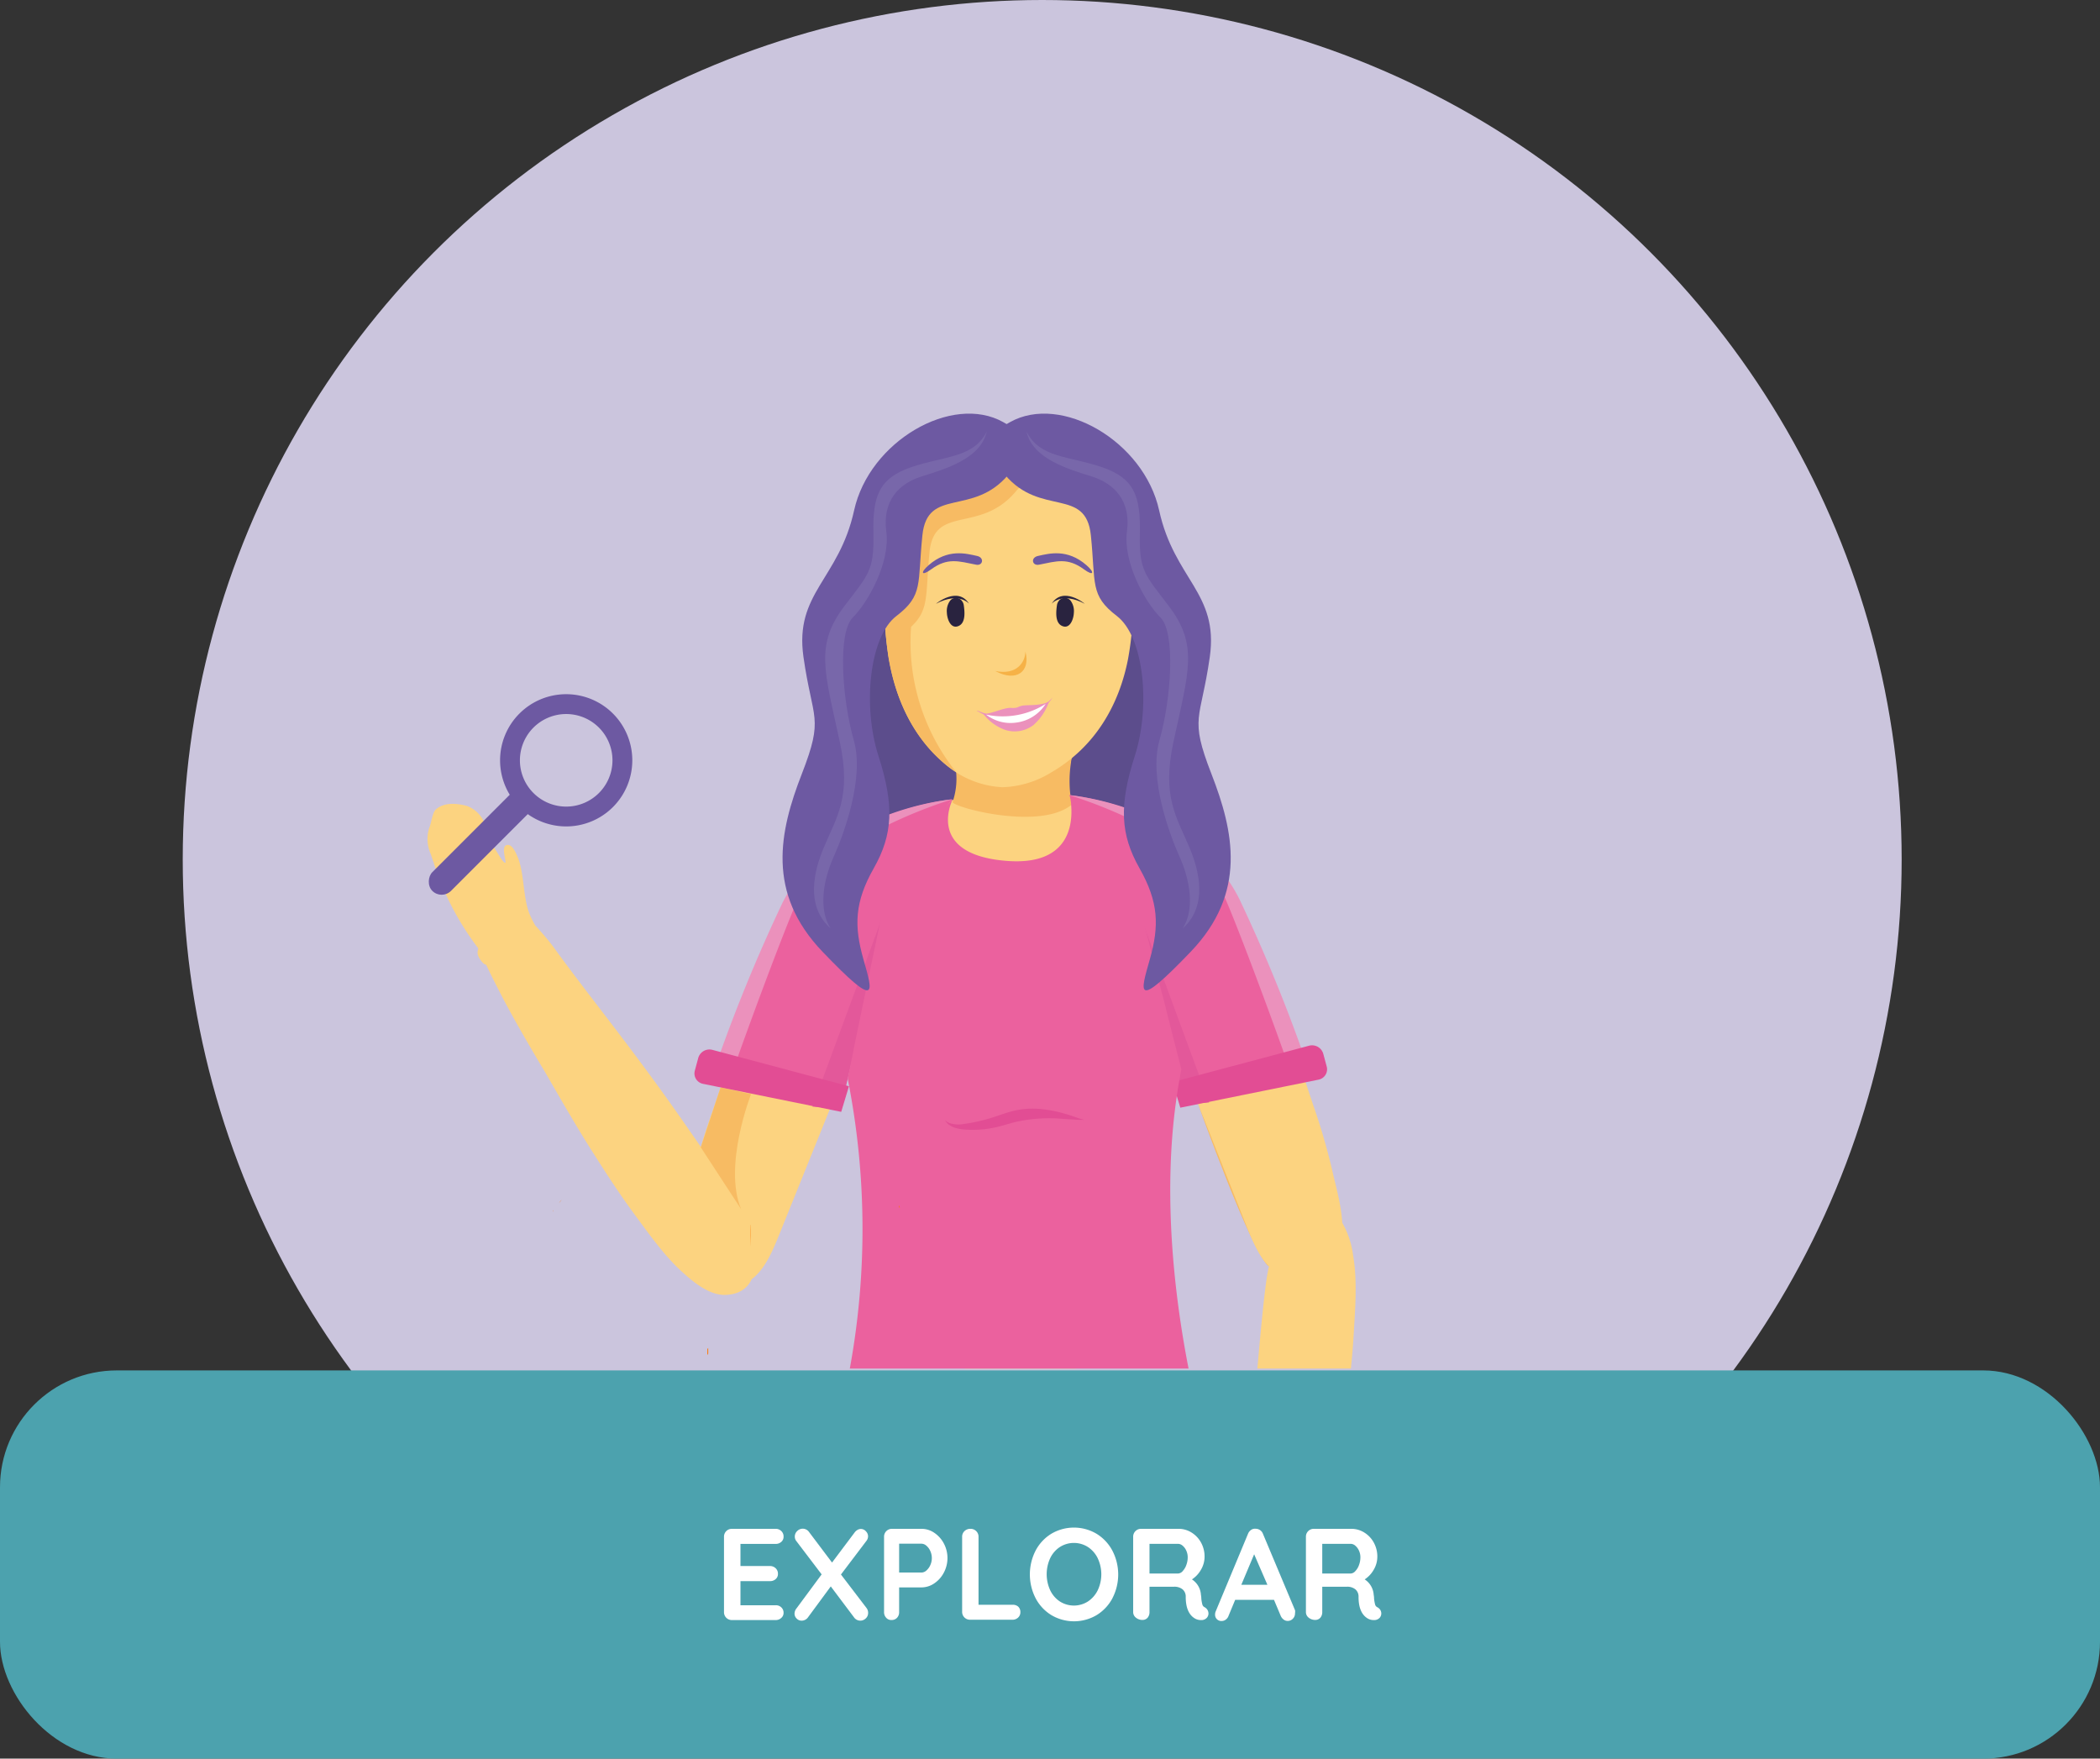 <svg id="Layer_1" data-name="Layer 1" xmlns="http://www.w3.org/2000/svg" viewBox="0 0 317.64 266"><rect x="0" y="0" width="317.64" height="266" fill="#333333" stroke="none"/><defs><style>.cls-1{fill:#cbc5dd;}.cls-2{fill:#4ca2ae;}.cls-3{fill:#fff;}.cls-4{fill:#5c4d8c;}.cls-13,.cls-15,.cls-16,.cls-4,.cls-7{fill-rule:evenodd;}.cls-5{fill:#fcd380;}.cls-6{fill:none;}.cls-7,.cls-8{fill:#f7bb63;}.cls-9{fill:#eb619e;}.cls-10{fill:#e3589a;}.cls-11{fill:#eb91bc;}.cls-12{fill:#e24d94;}.cls-13{fill:#f6b247;}.cls-14{fill:#29233f;}.cls-15,.cls-18{fill:#6d59a2;}.cls-16{fill:#7867aa;}.cls-17{fill:#ff7701;}</style></defs><title>explorar</title><circle class="cls-1" cx="157.64" cy="130" r="130"/><rect class="cls-2" y="207.28" width="317.64" height="58.72" rx="17.67" ry="17.67"/><path class="cls-3" d="M118.17,243.11a1.1,1.1,0,0,1,.35.8,1,1,0,0,1-.35.81,1.22,1.22,0,0,1-.86.32h-6.6a1.18,1.18,0,0,1-1.2-1.2V232.44a1.18,1.18,0,0,1,1.2-1.2h6.6a1.2,1.2,0,0,1,.86.33,1.1,1.1,0,0,1,.35.84,1,1,0,0,1-.34.8,1.23,1.23,0,0,1-.87.31H112v3.35h4.46a1.2,1.2,0,0,1,.86.33,1.1,1.1,0,0,1,.35.84,1,1,0,0,1-.34.8,1.23,1.23,0,0,1-.87.31H112v3.65h5.34A1.17,1.17,0,0,1,118.17,243.11Z"/><path class="cls-3" d="M131.07,243.22a1.18,1.18,0,0,1,.24.73,1.09,1.09,0,0,1-.37.85,1.16,1.16,0,0,1-1.77-.18l-3.51-4.67-3.41,4.63a1.18,1.18,0,0,1-1,.55,1,1,0,0,1-.75-.32,1,1,0,0,1-.32-.73,1.28,1.28,0,0,1,.3-.81l3.8-5.14-3.8-5a1.09,1.09,0,0,1-.26-.71,1.13,1.13,0,0,1,.37-.85,1.16,1.16,0,0,1,1.79.16l3.47,4.61,3.39-4.51a1.45,1.45,0,0,1,.45-.42,1,1,0,0,1,.51-.15,1,1,0,0,1,.77.35,1.07,1.07,0,0,1,.33.76,1.15,1.15,0,0,1-.26.71l-3.84,5.07Z"/><path class="cls-3" d="M141.3,231.83a4.45,4.45,0,0,1,1.46,1.62,4.7,4.7,0,0,1,0,4.42,4.42,4.42,0,0,1-1.46,1.63,3.41,3.41,0,0,1-1.91.6H136v3.73a1.21,1.21,0,0,1-.32.87,1.08,1.08,0,0,1-.83.33,1,1,0,0,1-.81-.34,1.22,1.22,0,0,1-.32-.86V232.44a1.18,1.18,0,0,1,1.2-1.2h4.49A3.41,3.41,0,0,1,141.3,231.83Zm-1.17,5.71a2.32,2.32,0,0,0,.59-.82,2.57,2.57,0,0,0,0-2.11,2.22,2.22,0,0,0-.59-.81,1.15,1.15,0,0,0-.74-.31H136v4.36h3.43A1.13,1.13,0,0,0,140.13,237.54Z"/><path class="cls-3" d="M154,243a1.1,1.1,0,0,1,.34.84,1.08,1.08,0,0,1-.34.82,1.2,1.2,0,0,1-.86.33h-6.41a1.18,1.18,0,0,1-1.2-1.2V232.44a1.15,1.15,0,0,1,.36-.86,1.25,1.25,0,0,1,.91-.34,1.18,1.18,0,0,1,.85.34,1.15,1.15,0,0,1,.36.86v10.29h5.14A1.2,1.2,0,0,1,154,243Z"/><path class="cls-3" d="M168.28,241.71a6.65,6.65,0,0,1-2.39,2.57,6.72,6.72,0,0,1-6.88,0,6.57,6.57,0,0,1-2.38-2.57,7.89,7.89,0,0,1,0-7.15A6.56,6.56,0,0,1,159,232a6.72,6.72,0,0,1,6.88,0,6.64,6.64,0,0,1,2.39,2.57,7.81,7.81,0,0,1,0,7.15Zm-2.23-6a4.29,4.29,0,0,0-1.48-1.71,3.95,3.95,0,0,0-4.27,0,4.17,4.17,0,0,0-1.46,1.7,5.81,5.81,0,0,0,0,4.81,4.17,4.17,0,0,0,1.46,1.71,3.95,3.95,0,0,0,4.27,0,4.3,4.3,0,0,0,1.48-1.71,5.66,5.66,0,0,0,0-4.79Z"/><path class="cls-3" d="M182.64,243.51a1.06,1.06,0,0,1,.15.53,1,1,0,0,1-.24.65,1.11,1.11,0,0,1-.91.35,1.77,1.77,0,0,1-.87-.22q-1.42-.81-1.42-3.29a1.43,1.43,0,0,0-.46-1.12,1.94,1.94,0,0,0-1.33-.41h-3.69v3.82a1.3,1.3,0,0,1-.29.87,1,1,0,0,1-.76.33,1.53,1.53,0,0,1-1-.34,1.06,1.06,0,0,1-.42-.86V232.44a1.18,1.18,0,0,1,1.2-1.2h5.68a3.65,3.65,0,0,1,1.93.55,4.08,4.08,0,0,1,1.45,1.52,4.35,4.35,0,0,1,.54,2.17,3.85,3.85,0,0,1-.53,1.92,4.25,4.25,0,0,1-1.38,1.49,3,3,0,0,1,1.36,2.33,3.27,3.27,0,0,1,.06.61,6.13,6.13,0,0,0,.16.88.65.65,0,0,0,.36.4A1.18,1.18,0,0,1,182.64,243.51Zm-3.76-5.87a2.52,2.52,0,0,0,.55-.9,3.34,3.34,0,0,0,.22-1.21,2.37,2.37,0,0,0-.22-1,2.07,2.07,0,0,0-.55-.74,1.08,1.08,0,0,0-.69-.28h-4.32V238h4.32A1,1,0,0,0,178.89,237.64Z"/><path class="cls-3" d="M195.88,244a1.12,1.12,0,0,1-.33.84,1.07,1.07,0,0,1-.77.33,1,1,0,0,1-.64-.22,1.41,1.41,0,0,1-.44-.59l-1-2.38h-5.87l-1,2.41a1.21,1.21,0,0,1-.42.58,1,1,0,0,1-.62.21.94.94,0,0,1-1-1,1.28,1.28,0,0,1,.06-.37l4.91-11.79a1.3,1.3,0,0,1,.47-.61,1,1,0,0,1,.71-.18,1.16,1.16,0,0,1,.66.21,1.17,1.17,0,0,1,.44.58l4.85,11.55A1.35,1.35,0,0,1,195.88,244Zm-8.12-4.3h3.94l-2-4.61Z"/><path class="cls-3" d="M208.78,243.51a1.05,1.05,0,0,1,.15.53,1,1,0,0,1-.24.65,1.12,1.12,0,0,1-.91.35,1.77,1.77,0,0,1-.87-.22q-1.42-.81-1.42-3.29a1.43,1.43,0,0,0-.46-1.12,1.94,1.94,0,0,0-1.33-.41H200v3.82a1.29,1.29,0,0,1-.29.87,1,1,0,0,1-.76.33,1.53,1.53,0,0,1-1-.34,1.06,1.06,0,0,1-.42-.86V232.44a1.18,1.18,0,0,1,1.2-1.2h5.68a3.66,3.66,0,0,1,1.93.55,4.08,4.08,0,0,1,1.45,1.52,4.35,4.35,0,0,1,.54,2.17,3.85,3.85,0,0,1-.53,1.92,4.25,4.25,0,0,1-1.38,1.49,3,3,0,0,1,1.36,2.33,3.27,3.27,0,0,1,.06.61,6.13,6.13,0,0,0,.16.88.65.65,0,0,0,.35.4A1.16,1.16,0,0,1,208.78,243.51ZM205,237.64a2.54,2.54,0,0,0,.55-.9,3.34,3.34,0,0,0,.22-1.21,2.37,2.37,0,0,0-.22-1,2.08,2.08,0,0,0-.55-.74,1.08,1.08,0,0,0-.69-.28H200V238h4.32A1,1,0,0,0,205,237.64Z"/><path class="cls-4" d="M152,186.27c14.58,0,26.47-25.19,26.47-56.08S166.53,74.11,152,74.11s-26.47,25.19-26.47,56.08S137.37,186.27,152,186.27Z"/><path class="cls-5" d="M162.76,207H145.91a24.71,24.71,0,0,1,16.86,0Z"/><path class="cls-5" d="M129.7,126.13c-2.41.5-4.41,2.44-6.08,4.54a49.5,49.5,0,0,0-6.32,10.77c-1.65,3.72-3,7.61-4.35,11.49q-2.65,7.68-5.26,15.39a96.75,96.75,0,0,0-2.93,9.79c-.81,3.61-2.42,8.45-1.17,11.92s5.82,5.23,8.85,4.14c2.65-1,4.11-4.19,5.3-7.13l13.83-34.27c1-2.43,5-12.21,5.55-14.81C138.43,132.23,137,124.61,129.7,126.13Z"/><path class="cls-5" d="M74.26,127.09l-8.67,3.37c-.14-.41-.28-.82-.42-1.25a5.49,5.49,0,0,1-.24-4c.29-.62.47-2.33,1-2.78,1.23-1.1,3.11-.95,4.7-.53a4.62,4.62,0,0,1,2.56,2.37A23,23,0,0,1,74.26,127.09Z"/><path class="cls-5" d="M79.92,140.94a44.78,44.78,0,0,1-6.25,4.92c-.21.13-.58,0-1.15-.91s-.07-1.38-.21-1.56a42.47,42.47,0,0,1-6.72-12.93l8.67-3.37a6.6,6.6,0,0,0,.6,1.3c.56.87,1.23,2.07,1.54,2.11s-.65-2.33.16-2.65,1.36.89,1.7,1.68c1.09,2.5.81,6.37,1.9,8.86C81.15,140.67,81.29,139.62,79.92,140.94Z"/><line class="cls-6" x1="79.64" y1="125" x2="74.26" y2="127.09"/><line class="cls-6" x1="65.59" y1="130.46" x2="61.64" y2="132"/><path class="cls-5" d="M109.72,195.86c-2,.07-4.13-1.33-6-3-2.89-2.47-5.22-5.76-7.67-9.08s-4.54-6.58-6.71-10c-2.85-4.49-6.35-10.73-7.19-12.12-1.73-2.85-4.77-8.11-6.32-11.14-1.67-3.27-4.36-8.28-4.62-11.89a3.42,3.42,0,0,1,3.35-3.54c2.34.23,7.46,5.8,9.27,8.31,5.42,7.49,11.81,15.16,19.73,26.55,1.46,2.1,7.36,10.54,8.57,12.89C114.76,188.06,115.87,195.65,109.72,195.86Z"/><path class="cls-7" d="M113.6,165.5s-4.25,10.83-1.5,17.39L106,173.54l3-9.07Z"/><path class="cls-7" d="M181.22,167s8.06,22.62,10.73,24.58Z"/><path class="cls-5" d="M176.93,124.81c2.38.5,4.35,2.43,6,4.53a49.5,49.5,0,0,1,6.21,10.76c1.62,3.71,3,7.6,4.27,11.49q2.6,7.68,5.16,15.38a97.61,97.61,0,0,1,2.88,9.79c.8,3.61,2.37,8.45,1.13,11.92a7.3,7.3,0,0,1-8.73,4.15c-2.61-1-4-4.18-5.21-7.13l-13.58-34.25c-1-2.43-4.87-12.2-5.45-14.81C168.32,130.92,169.69,123.3,176.93,124.81Z"/><path class="cls-5" d="M204.76,201.76c-.1,1.74-.25,3.49-.43,5.24H190.19c.28-3.25,1.08-12.41,1.62-14.83,0-.2.09-.41.14-.6h0c1.4-5.52,5.29-11.47,10-7.84A5.17,5.17,0,0,1,203,184.9h0v0a13.31,13.31,0,0,1,1.66,4.94C205.32,193.62,205,197.64,204.76,201.76Z"/><path class="cls-5" d="M179.52,157.6h0q-.29,1.38-.6,2.81c0,.17-.07.33-.11.5s-.12.58-.18.87h0c-.12.54-.23,1.08-.34,1.62h0c-.09.39-.17.78-.25,1.18h0c-.06.24-.11.49-.17.73h0c-1.38,6.66-2.64,13.46-2.63,18.19,0,10.11,2.82,17.28,4.1,23.47H129c1-6.17,3.65-12.95,3.67-23.47,0-5.67-2.07-14.3-4-22.13h0l0-.11c-.07-.26-.12-.51-.18-.76-.21-.82-.41-1.62-.6-2.42s-.41-1.69-.6-2.51h0c-1.09-4.58-1.86-8.42-1.74-10.56v0c.17-3.24.12-6.5.12-9.05v0a20.25,20.25,0,0,1,.26-4.36,15.33,15.33,0,0,1,1.53-2.73s0,0,0,0a14.92,14.92,0,0,1,2.18-2.67h0a5.67,5.67,0,0,1,1.1-.79,34.64,34.64,0,0,1,3.83-1.69,11.13,11.13,0,0,1,1.62-.46c1.6-.3,4.22-1.64,7.38-2.15L144,121h0l.19,0a14.06,14.06,0,0,1,2-.11c3.21,0,4.16-.69,6.95-.55,2.85-.13,3.67.22,6.95.27a12.12,12.12,0,0,1,1.74.09h.1l.17,0,.25,0a17.23,17.23,0,0,1,1.91.38l.08,0c2.24.57,4.23,1.44,5.63,1.86a6.31,6.31,0,0,0,.8.21,17.08,17.08,0,0,1,3.88,1.44h0c.7.33,1.24.61,1.42.71a5.09,5.09,0,0,1,.89.6,10.17,10.17,0,0,1,1.42,1.44,19.77,19.77,0,0,1,1.33,1.81,13.93,13.93,0,0,1,1.31,2.35,21.49,21.49,0,0,1,.26,4.68c0,1.83,0,4,0,6.26,0,.84,0,1.68.09,2.53C181.55,147.47,180.66,152.15,179.52,157.6Z"/><path class="cls-8" d="M162,115.32a18.09,18.09,0,0,0,.13,6.37,5.14,5.14,0,0,1-.82.56c-3.82,2.21-11,1.14-14.76.1-1.56-.44-2.54-.87-2.46-1.06a10.74,10.74,0,0,0,.37-5.6v-.05h0a17.25,17.25,0,0,0-.36-1.76h18.26c-.06.2-.12.4-.17.6S162,115,162,115.32Z"/><path class="cls-5" d="M133.72,83.16c0-9.86,8.59-17.85,19.2-17.85s19.2,8,19.2,17.85a16.66,16.66,0,0,1-.71,4.75c0,.39,0,.78,0,1.2a50.58,50.58,0,0,1-.8,10.64c-1.35,6.83-4.89,13.17-11.57,17.06a14.86,14.86,0,0,1-7.44,2.26,14.38,14.38,0,0,1-9.35-4.15c-8.21-7.54-8.92-18.88-8.34-29.58A16.66,16.66,0,0,1,133.72,83.16Z"/><path class="cls-9" d="M187.58,136.48c-7.18-14.57-25.85-16.22-25.85-16.22l6.38,7.7,2.15,6.45,9.59,28.78,17.9-1.65A257.72,257.72,0,0,0,187.58,136.48Z"/><polygon class="cls-10" points="170.69 133.65 178.63 167.05 182.89 166.75 170.69 133.65"/><path class="cls-11" d="M187.47,136c-7.1-14.22-25.73-15.73-25.73-15.73s18.82,5.52,23.47,15.39c1.12,2.38,5.42,13.55,9.52,25.07l2.77-.26A246.45,246.45,0,0,0,187.47,136Z"/><path class="cls-12" d="M198,158.17l-20.64,5.5,1.17,3.87,20.92-4.24a1.6,1.6,0,0,0,1.22-2l-.51-1.89A1.76,1.76,0,0,0,198,158.17Z"/><path class="cls-9" d="M118.2,137.12c7.18-14.57,25.85-16.22,25.85-16.22l-6.38,7.7-2.15,6.45-9.59,28.78L108,162.18A257.72,257.72,0,0,1,118.2,137.12Z"/><polygon class="cls-10" points="135.09 134.29 127.16 167.68 122.89 167.38 135.09 134.29"/><path class="cls-11" d="M118.32,136.63c7.1-14.22,25.73-15.73,25.73-15.73s-18.82,5.52-23.47,15.39c-1.12,2.38-5.42,13.55-9.52,25.07l-2.77-.26A246.45,246.45,0,0,1,118.32,136.63Z"/><path class="cls-12" d="M107.77,158.8l20.64,5.5-1.17,3.87-20.92-4.24a1.6,1.6,0,0,1-1.22-2l.51-1.89A1.76,1.76,0,0,1,107.77,158.8Z"/><path class="cls-9" d="M179.78,207H128.54a116.73,116.73,0,0,0-.31-43.8l0-.13.37-1.78.52-2.51h0l0-.11,1.86-8.92.39-1.87.25-1.21h0v0l1.47-7h0l2-9.39,1.32-1.37L144,121l.06-.06h0a.11.11,0,0,1,0,.06c-.41.87-3.5,8.27,8.15,9.21,9.47.77,10.06-5.45,9.81-8.41,0-.47-.1-.86-.15-1.13s-.08-.39-.08-.39h0l.12.1.46.35,7.29,5.57.44,1.74h0l3.18,12.51h0l.89,3.52,1.14,4.49,1,3.79h0v.06l1.44,5.67v0l.94,3.66h0q-.16.81-.3,1.62c-.09.47-.17.94-.24,1.41l-.12.82C175.62,181.51,178,197.91,179.78,207Z"/><path class="cls-12" d="M164,169.38l-.86,0-2.32-.14a23.26,23.26,0,0,0-7.3.48c-.69.18-1.37.39-2.07.58a16.85,16.85,0,0,1-2.06.43,15.94,15.94,0,0,1-3.55.11,6.06,6.06,0,0,1-1.38-.26,3.1,3.1,0,0,1-.95-.48,2.09,2.09,0,0,1-.45-.48l-.11-.19.17.15a2.15,2.15,0,0,0,.53.3,4.41,4.41,0,0,0,2.17.12,25.84,25.84,0,0,0,3.27-.67c.6-.16,1.22-.36,1.87-.58s1.35-.47,2.11-.67a12.58,12.58,0,0,1,4.41-.33,19.5,19.5,0,0,1,3.46.67c1,.27,1.71.54,2.23.73Z"/><path class="cls-11" d="M148.67,107.9c.82.32,3.12-.91,4.23-.83s1-.2,1.77-.34,2.74.07,4-.62a8.14,8.14,0,0,1-2.36,3.56,4.68,4.68,0,0,1-4.24.74A7.29,7.29,0,0,1,148.67,107.9Z"/><path class="cls-11" d="M147.72,107.5l.14,0,.38.14c.32.13.78.3,1.33.46a8.31,8.31,0,0,0,.91.21,8.51,8.51,0,0,0,1,.11,7.33,7.33,0,0,0,1.1,0,9.34,9.34,0,0,0,1.13-.18,12,12,0,0,0,4-1.47c.24-.16.46-.31.65-.46a5.2,5.2,0,0,0,.46-.4l.28-.28.1-.1-.08.12a3.69,3.69,0,0,1-.24.32,5.37,5.37,0,0,1-.42.46,5.15,5.15,0,0,1-.62.53,8.31,8.31,0,0,1-1.77,1,12.33,12.33,0,0,1-2.23.68,9.92,9.92,0,0,1-1.18.18,6.73,6.73,0,0,1-1.16,0,6.37,6.37,0,0,1-1.07-.17,8.86,8.86,0,0,1-.92-.28,10.27,10.27,0,0,1-1.3-.61l-.35-.19Z"/><path class="cls-3" d="M149.16,108.09a12.14,12.14,0,0,0,9-1.62,6.19,6.19,0,0,1-4.58,2.84A6,6,0,0,1,149.16,108.09Z"/><path class="cls-13" d="M150.54,101.49c3.21.67,4.53-1.29,4.56-2.94C155.91,101.59,153.72,103.23,150.54,101.49Z"/><path class="cls-14" d="M160.19,90.84a1.36,1.36,0,0,0-.32.71c-.13.92-.31,2.59.72,3.1,1.23.61,1.81-1,1.84-2a2.64,2.64,0,0,0-.46-1.75A1.12,1.12,0,0,0,160.19,90.84Z"/><path class="cls-14" d="M159.07,91.32s1.51-1.86,5,0C164.09,91.32,160.79,88.6,159.07,91.32Z"/><path class="cls-14" d="M145.46,90.84a1.36,1.36,0,0,1,.32.71c.13.92.31,2.59-.72,3.1-1.23.61-1.81-1-1.84-2a2.64,2.64,0,0,1,.46-1.75A1.12,1.12,0,0,1,145.46,90.84Z"/><path class="cls-14" d="M146.58,91.32s-1.51-1.86-5,0C141.56,91.32,144.86,88.6,146.58,91.32Z"/><path class="cls-7" d="M123.49,96.44a4.46,4.46,0,0,1-.46-1,13.16,13.16,0,0,0-.59,3.49c.28-.24.57-.48.88-.71a3,3,0,0,1,.84-.42A8.85,8.85,0,0,0,123.49,96.44Z"/><path class="cls-7" d="M152.82,66.41c-7.74-4.35-20.26,2.89-22.56,13.35a27,27,0,0,1-3.06,7.8l.34.32c2.44-1.16,6.11,0,6.15,3.57a71.34,71.34,0,0,0,.64,7.57,8.18,8.18,0,0,1,2.33-3.25c4.11-3.14,3.22-4.87,3.93-12.21s7.58-2.77,13-9.16C155.72,71.73,160.56,70.76,152.82,66.41Z"/><path class="cls-7" d="M137.81,94.79a31.42,31.42,0,0,0,6.73,21.88s-8.14-4.29-10.22-17.65A4.62,4.62,0,0,1,137.81,94.79Z"/><path class="cls-15" d="M157,84.09c1.68-.37,4.43-1.14,7.34,1.4,1.31,1.14,1.07,1.69-.39.62-2.49-1.82-4.15-1.22-6.79-.7C156.12,85.62,155.84,84.35,157,84.09Z"/><path class="cls-15" d="M147.8,84.09c-1.68-.37-4.43-1.14-7.34,1.4-1.31,1.14-1.07,1.69.39.62,2.49-1.82,4.15-1.22,6.79-.7C148.66,85.62,148.94,84.35,147.8,84.09Z"/><path class="cls-15" d="M152.52,71.8c-5.38,6.39-12.24,1.82-13,9.16s.18,9.07-3.93,12.21-5.13,13.67-2.72,21.16,2.19,11.88-.71,17-3,8.7-1.56,13.77,2.36,7.77-6.18-1.14-6.53-18.19-3.14-26.9,1.63-8,.25-17.69,5.36-11.71,7.66-22.17,14.82-17.7,22.56-13.35S154.7,69.14,152.52,71.8Z"/><path class="cls-16" d="M149.25,65.28c-.93,4.18-6.5,5.72-9.9,6.8s-5.91,3.68-5.29,8.32-2.75,10.7-5.07,13-1.62,12.37.15,18.56c1.65,5.74-1.53,14.25-3,17.54-1.61,3.52-2.38,8-.52,10.91-3.19-2.81-3.07-7.27-1.08-12.06s4.3-7.77,2.47-16.21c-2.31-10.69-3.78-14.57.76-20.53,3.59-4.7,4.46-5.32,4.34-10.9s.77-8.35,5.72-10.05S147.24,69.3,149.25,65.28Z"/><path class="cls-15" d="M152,71.8c5.38,6.39,12.24,1.82,13,9.16s-.18,9.07,3.93,12.21,5.13,13.67,2.72,21.16-2.19,11.88.71,17,3,8.7,1.56,13.77-2.36,7.77,6.18-1.14,6.53-18.19,3.14-26.9-1.63-8-.25-17.69-5.36-11.71-7.66-22.17-14.82-17.7-22.56-13.35S149.82,69.14,152,71.8Z"/><path class="cls-16" d="M155.27,65.28c.93,4.18,6.5,5.72,9.9,6.8s5.91,3.68,5.29,8.32,2.75,10.7,5.07,13,1.62,12.37-.15,18.56c-1.65,5.74,1.53,14.25,3,17.54,1.61,3.52,2.38,8,.52,10.91,3.19-2.81,3.07-7.27,1.08-12.06s-4.3-7.77-2.47-16.21c2.31-10.69,3.78-14.57-.76-20.53-3.59-4.7-4.46-5.32-4.34-10.9s-.77-8.35-5.72-10.05S157.28,69.3,155.27,65.28Z"/><path class="cls-17" d="M83.73,183.08l-.14.21a2,2,0,0,1,.12-.23Z"/><path class="cls-17" d="M85,181.42l-.46.58h0C84.65,181.8,84.8,181.61,85,181.42Z"/><path class="cls-17" d="M107,204.06a.79.79,0,0,1,.12-.17c0,.27,0,.55,0,.82,0,.08-.09.17-.13.25Z"/><path class="cls-17" d="M113.58,185.27c0,1-.07,2.15-.09,3.31,0-1.13,0-2.25.07-3.31Z"/><path class="cls-17" d="M136.12,182.77l-.17-.25v-.22A3.09,3.09,0,0,1,136.12,182.77Z"/><path class="cls-18" d="M85.64,108a7,7,0,1,1-7,7,7,7,0,0,1,7-7m0-3a10,10,0,1,0,10,10,10,10,0,0,0-10-10Z"/><rect class="cls-18" x="70.64" y="117.24" width="4" height="20.51" rx="2" ry="2" transform="translate(111.43 -14.02) rotate(45)"/></svg>
